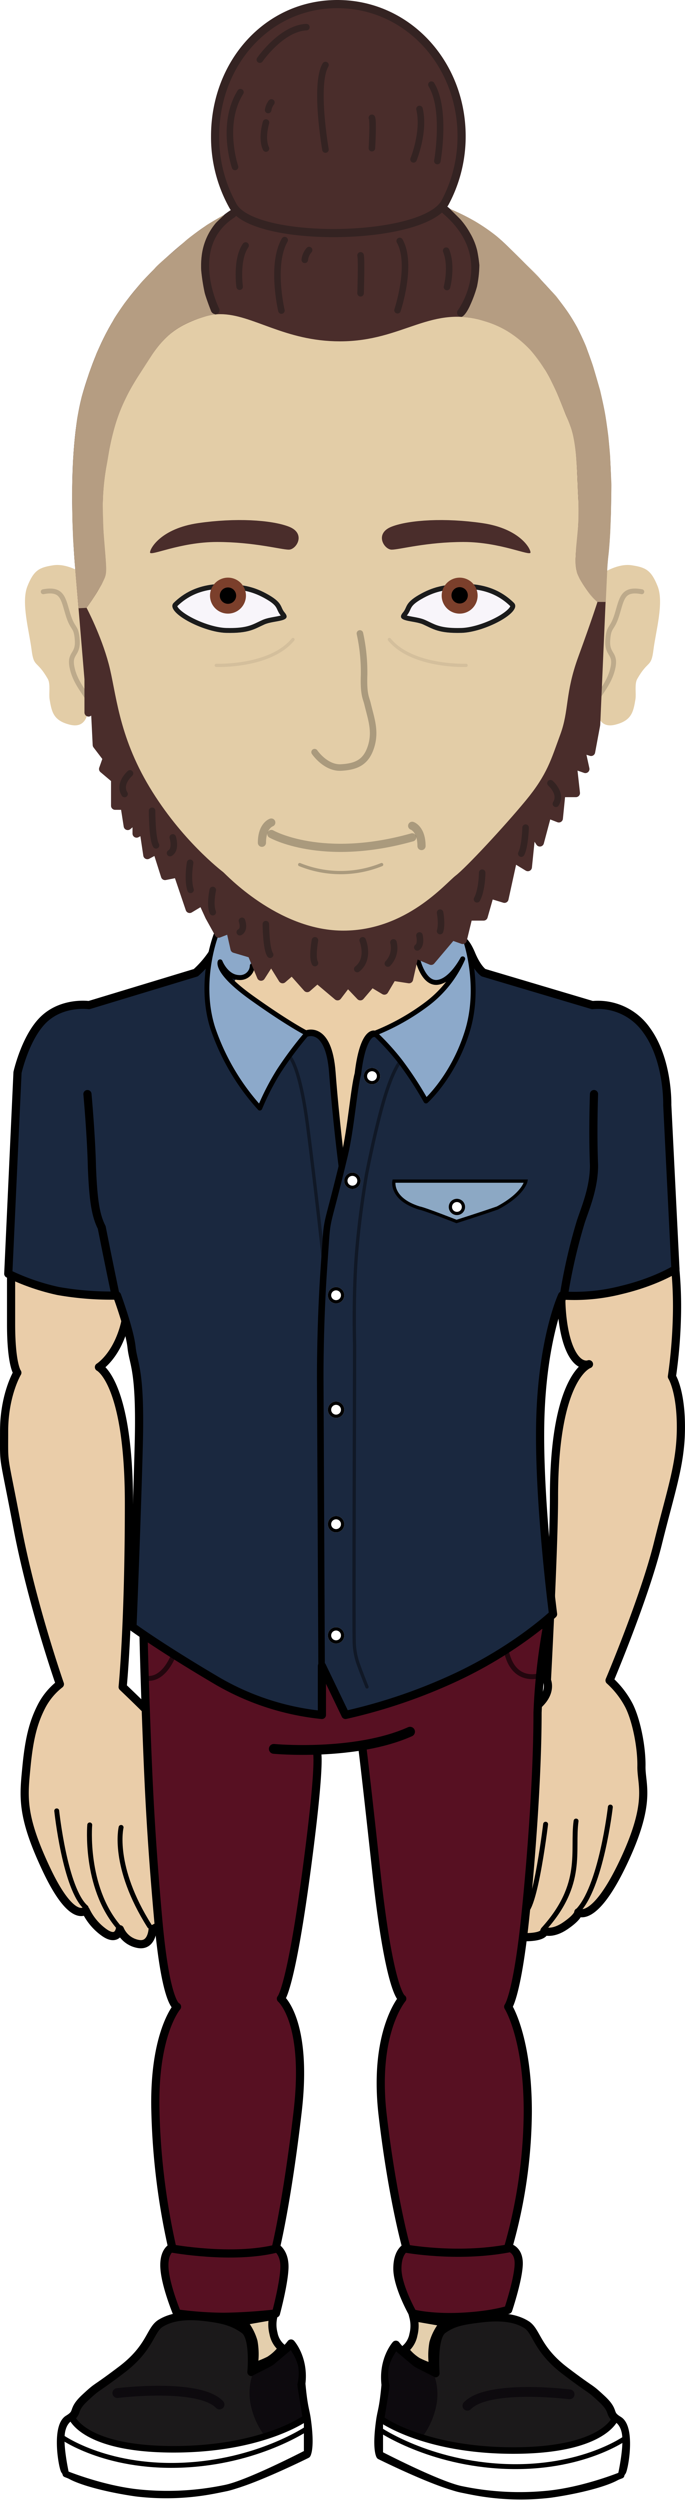 <svg xmlns="http://www.w3.org/2000/svg" xmlns:xlink="http://www.w3.org/1999/xlink" width="209.735" height="764.364" viewBox="0 0 209.735 764.364"><defs><filter id="a" x="61.201" y="190.324" width="33.708" height="18.127" filterUnits="userSpaceOnUse"><feOffset dy="1" input="SourceAlpha"/><feGaussianBlur stdDeviation="1.5" result="b"/><feFlood flood-opacity="0.478"/><feComposite operator="in" in2="b"/><feComposite in="SourceGraphic"/></filter><filter id="c" x="114.016" y="190.324" width="33.708" height="18.127" filterUnits="userSpaceOnUse"><feOffset dy="1" input="SourceAlpha"/><feGaussianBlur stdDeviation="1.5" result="d"/><feFlood flood-opacity="0.478"/><feComposite operator="in" in2="d"/><feComposite in="SourceGraphic"/></filter><filter id="e" x="72.379" y="244.283" width="64.377" height="25.211" filterUnits="userSpaceOnUse"><feOffset dy="1" input="SourceAlpha"/><feGaussianBlur stdDeviation="3" result="f"/><feFlood flood-opacity="0.8"/><feComposite operator="in" in2="f"/><feComposite in="SourceGraphic"/></filter><filter id="g" x="69.947" y="240.917" width="23.685" height="27.006" filterUnits="userSpaceOnUse"><feOffset dy="1" input="SourceAlpha"/><feGaussianBlur stdDeviation="3" result="h"/><feFlood flood-opacity="0.4"/><feComposite operator="in" in2="h"/><feComposite in="SourceGraphic"/></filter><filter id="i" x="115.625" y="241.917" width="23.685" height="27.006" filterUnits="userSpaceOnUse"><feOffset dy="1" input="SourceAlpha"/><feGaussianBlur stdDeviation="3" result="j"/><feFlood flood-opacity="0.4"/><feComposite operator="in" in2="j"/><feComposite in="SourceGraphic"/></filter><filter id="k" x="107.768" y="163.517" width="65" height="45" filterUnits="userSpaceOnUse"><feOffset dy="4" input="SourceAlpha"/><feGaussianBlur stdDeviation="5" result="l"/><feFlood flood-color="#1621b2" flood-opacity="0.169"/><feComposite operator="in" in2="l"/><feComposite in="SourceGraphic"/></filter><filter id="m" x="37.768" y="163.517" width="65" height="45" filterUnits="userSpaceOnUse"><feOffset dy="4" input="SourceAlpha"/><feGaussianBlur stdDeviation="5" result="n"/><feFlood flood-color="#1621b2" flood-opacity="0.169"/><feComposite operator="in" in2="n"/><feComposite in="SourceGraphic"/></filter></defs><g transform="translate(-775.602 -131.483)"><path d="M784.226,303.89s4.548-3.046,8.8-2.391,5.949,1.442,7.933,6.422-.567,13.761-1.275,19.4-1.558,2.982-4.958,8.912c-.908,1.583-.275,4.548-.567,6.291-.643,3.81-1.145,6.483-6.233,7.732-6.941,1.7-5.573-8.006-5.573-8.006Z" transform="translate(176 2.81)" fill="#e3cda7"/><path d="M802.542,310.138c-5.956-1.141-6.1,2.139-7.594,6.989s-2.531,3.28-2.829,7.845,2.457,3.78,1.638,8.13-3.581,7.432-5.032,9.928" transform="translate(169.569 2.265)" fill="none" stroke="rgba(0,0,0,0.17)" stroke-linecap="round" stroke-width="1.5"/><path d="M799.723,303.89s-4.548-3.046-8.8-2.391-5.949,1.442-7.933,6.422.567,13.761,1.275,19.4,1.558,2.982,4.958,8.912c.908,1.583.275,4.548.567,6.291.643,3.81,1.145,6.483,6.233,7.732,6.941,1.7,5.573-8.006,5.573-8.006Z" transform="translate(1 2.81)" fill="#e3cda7"/><path d="M788.725,310.138c5.956-1.141,6.1,2.139,7.594,6.989s2.531,3.28,2.829,7.845-2.457,3.78-1.638,8.13,3.581,7.432,5.032,9.928" transform="translate(0.112 2.265)" fill="none" stroke="rgba(0,0,0,0.17)" stroke-linecap="round" stroke-width="1.5"/><path d="M777.993,560.224v16.012c0,12.6,1.922,14.945,1.922,14.945s-4.057,6.725-4.057,17.934-.427,5.551,4.057,29.25S792.938,686.4,792.938,686.4a20.577,20.577,0,0,0-5.765,7.046c-2.3,4.59-3.629,9.394-4.483,18.361s-1.708,14.731,6.191,31.384,11.956,12.383,11.956,12.383a17.423,17.423,0,0,0,5.764,6.832c4.084,2.812,4.7-1.067,4.7-1.067a7.543,7.543,0,0,0,5.551,4.483c4.27.854,4.483-4.483,4.483-4.483l4.057-2.135V699.212a28.747,28.747,0,0,1-5.977-4.91c-3.8-3.779-7.259-7.046-7.259-7.046s1.922-19,1.922-56.15-9.181-41.633-9.181-41.633,3.571-2.2,6.192-8.113,2.348-10.035,2.348-10.035l-1.281-4.484Z" transform="translate(1 -40)" fill="#eacda9" stroke="#000" stroke-linejoin="round" stroke-width="2.5"/><path d="M791.972,725.142s2.527,24,8.969,29.562" transform="translate(1 -40)" fill="none" stroke="#000" stroke-linecap="round" stroke-width="1.5"/><path d="M802.078,729.438s-1.642,18.823,8.717,31.078" transform="translate(1 -40)" fill="none" stroke="#000" stroke-linecap="round" stroke-width="1.5"/><path d="M811.68,730.2s-2.906,11.875,8.717,30.193" transform="translate(1 -40)" fill="none" stroke="#000" stroke-linecap="round" stroke-width="1.5"/><g transform="translate(934.847 518.224)"><path d="M823.244,560.224a121.193,121.193,0,0,1,.6,16.459,154.672,154.672,0,0,1-1.516,17.686s2.754,4.242,2.754,15.45-2.956,19.051-7.062,35.638-14.781,41.8-14.781,41.8a27.459,27.459,0,0,1,5.97,7.721c2.3,4.59,3.888,12.828,3.79,18.561s3.3,10.787-5.636,29.542-13.7,15.062-13.7,15.062.2,1.269-3.887,4.081-6.511,1.653-6.511,1.653.292,1.555-4.372,1.846-5.248-1.846-5.248-1.846l2.2-4.671V699.212a28.747,28.747,0,0,0,5.977-4.91c3.8-3.779,2.23-7.046,2.23-7.046s2.172-40.93,2.172-56.049c0-37.149,10.713-40.628,10.713-40.628s-3.191,1.366-5.811-4.548-2.653-14.781-2.653-14.781l.609-4.408Z" transform="translate(-775.847 -560.224)" fill="#eacda9" stroke="#000" stroke-linejoin="round" stroke-width="2.5"/><path d="M961.48,723.977s-2.818,24.78-10.2,31.972" transform="translate(-933.847 -558.224)" fill="none" stroke="#000" stroke-linecap="round" stroke-width="1.5"/><path d="M950.984,728.252c-1.263,9.135,2.624,19.241-10.009,33.138" transform="translate(-933.847 -558.224)" fill="none" stroke="#000" stroke-linecap="round" stroke-width="1.5"/><path d="M941.655,729.224s-3.887,32.36-7.58,26.044" transform="translate(-933.847 -558.224)" fill="none" stroke="#000" stroke-linecap="round" stroke-width="1.5"/></g><path d="M818.528,670.556s.246,11.578.886,28.658,1.281,32.879,3.63,59.14,5.765,26.672,5.765,26.672-7.259,8.343-6.619,32.041a212.163,212.163,0,0,0,5.124,41.534s-2.763,1-2.349,6.5,3.843,13.7,3.843,13.7a110.993,110.993,0,0,0,14.3,1.034,159.632,159.632,0,0,0,15.98-1.034s2.348-8.647,2.594-13.7-2.594-6.5-2.594-6.5,3.448-13.993,6.651-41.534-5.124-34.5-5.124-34.5,2.989-2.645,7.9-39.58,2.916-36.409,2.916-36.409l14.023-1.39s.355,1.717,4.411,38.866,7.9,38.513,7.9,38.513-8.967,10.379-5.978,35.786S899,858.6,899,858.6s-2.727,1.051-2.727,6.5,4.7,13.7,4.7,13.7,5.337,1.461,14.732,1.034,14.5-2.135,14.5-2.135,3.054-9.1,3.218-13.878-3.218-5.222-3.218-5.222a153.334,153.334,0,0,0,5.994-41.534c0-22.631-5.994-32.041-5.994-32.041s2.364-2.973,4.713-22.829c1.379-11.655,4.27-43.341,4.27-67.039a187.169,187.169,0,0,1,3.006-26.9Z" transform="translate(1 -40)" fill="#571022" stroke="#000" stroke-linejoin="round" stroke-width="2.5"/><path d="M827.068,858.929s18.722,3.449,32.354,0" transform="translate(1 -40)" fill="none" stroke="#000" stroke-linecap="round" stroke-width="2.5"/><path d="M898.508,858.929s15.766,2.956,31.7,0" transform="translate(1 -40)" fill="none" stroke="#000" stroke-linecap="round" stroke-width="2.5"/><path d="M858.436,706.194s24.8,2.3,41.715-5.255" transform="translate(1 -40)" fill="none" stroke="#000" stroke-linecap="round" stroke-width="3"/><path d="M818.839,684.434s5.331,2.206,9.218-7.586" transform="translate(1 -40)" fill="none" stroke="rgba(0,0,0,0.6)" stroke-linecap="round" stroke-width="1.5"/><path d="M939.64,683.837s-7.993,2.564-10.063-7.844" transform="translate(1 -40)" fill="none" stroke="rgba(0,0,0,0.6)" stroke-linecap="round" stroke-width="1.5"/><path d="M842.124,455.929c-.969,1-1.67,5.658-2.653,7.327a30.6,30.6,0,0,1-4.913,5.623l-32.722,9.912s-7.82-1.133-13.6,4.141-8.273,16.45-8.273,16.45l-2.83,61.54A67.661,67.661,0,0,0,792.4,566.2a93.444,93.444,0,0,0,18.041,1.387s3.886,10.547,4.441,15.821,2.775,6.661,2.22,29.143-1.944,56.342-1.944,56.342,8.327,6.107,25.258,16.1a79.536,79.536,0,0,0,32.75,10.824V680.824l7.217,14.988a165.834,165.834,0,0,0,34.693-11.934C933.116,675.274,943.94,665,943.94,665s-4.649-35.665-3.886-60.228,6.66-37.192,6.66-37.192a58.271,58.271,0,0,0,18.041-1.665c10.547-2.5,16.653-6.384,16.653-6.384l-2.5-50.236s.39-13.655-6.344-22.852a18.178,18.178,0,0,0-16.587-7.656l-33.339-9.912s-1.862-1.172-3.728-5.633-3.3-4.47-3.3-4.47-8.865-.942-29.586-1.247C867.459,457.257,843.93,454.216,842.124,455.929Z" transform="translate(1 -40)" fill="#1a283f" stroke="#000" stroke-linecap="round" stroke-linejoin="round" stroke-width="2.5"/><path d="M846.445,471.342l15.93-18.722,37.116,1.478,13.3,17.244s-4.188,5.994-8.868,9.361a53.579,53.579,0,0,1-11.5,5.748c-.821.493-4.64.328-6.077,3.285s-1.478,8.54-1.478,8.54l-5.42,27.919-3.449-27.1s.082-6.4-1.807-9.361-4.763-2.628-6.4-3.285-7.473-1.765-12.974-5.748a31.063,31.063,0,0,1-8.376-9.361" transform="translate(1 -40)" fill="#ebcfa8"/><path d="M956.475,505.992s-.427,11.315,0,21.777c0,7.045-2.724,13.208-4.056,17.293a168.219,168.219,0,0,0-5.124,22.2" transform="translate(1 -40)" fill="none" stroke="#000" stroke-linecap="round" stroke-width="2.5"/><path d="M947.295,505.992s1.168,12.6,1.381,22.631c.427,10.248,1.168,14.518,2.989,18.147,2.022,10.248,4.27,20.923,4.27,20.923" transform="translate(-144.92 -40)" fill="none" stroke="#000" stroke-linecap="round" stroke-width="2.5"/><path d="M889.088,487.555s-3.381-.675-4.9,12.21c-1.275,4.787-2.151,16.832-4.043,24.761-6.347,26.606-5.053,16.044-6.317,33.857s-1.177,34.235-1.177,34.235l.419,89.19" transform="translate(1 -40)" fill="none" stroke="#000" stroke-linecap="round" stroke-width="2"/><path d="M868.274,487.549s6.948-3.2,8.085,11.838,2.906,28.551,2.906,28.551" transform="translate(1 -40)" fill="none" stroke="#000" stroke-linecap="round" stroke-width="2"/><path d="M862.969,494.208s3.285,2.021,5.811,21.476,4.8,40.552,4.8,40.552" transform="translate(1 -40)" fill="none" stroke="rgba(0,0,0,0.4)" stroke-linecap="round" stroke-width="1"/><path d="M897.2,495.976s-2.274,2.4-5.053,11.875-5.306,22.613-5.306,22.613-2.211,12.475-3.158,25.266-.505,27.035-.505,27.035l-.126,46.364s-.126,39.668,0,43.711a21.715,21.715,0,0,0,1.39,7.833c.758,2.148,2.527,6.569,2.527,6.569" transform="translate(1 -40)" fill="none" stroke="rgba(0,0,0,0.4)" stroke-linecap="round" stroke-width="1"/><g transform="translate(887 458)" fill="#fff" stroke="#000" stroke-width="1"><circle cx="2.5" cy="2.5" r="2.5" stroke="none"/><circle cx="2.5" cy="2.5" r="2" fill="none"/></g><g transform="translate(881 490)" fill="#fff" stroke="#000" stroke-width="1"><circle cx="2.5" cy="2.5" r="2.5" stroke="none"/><circle cx="2.5" cy="2.5" r="2" fill="none"/></g><g transform="translate(876 525)" fill="#fff" stroke="#000" stroke-width="1"><circle cx="2.5" cy="2.5" r="2.5" stroke="none"/><circle cx="2.5" cy="2.5" r="2" fill="none"/></g><g transform="translate(876 560)" fill="#fff" stroke="#000" stroke-width="1"><circle cx="2.5" cy="2.5" r="2.5" stroke="none"/><circle cx="2.5" cy="2.5" r="2" fill="none"/></g><g transform="translate(876 595)" fill="#fff" stroke="#000" stroke-width="1"><circle cx="2.5" cy="2.5" r="2.5" stroke="none"/><circle cx="2.5" cy="2.5" r="2" fill="none"/></g><g transform="translate(876 629)" fill="#fff" stroke="#000" stroke-width="1"><circle cx="2.5" cy="2.5" r="2.5" stroke="none"/><circle cx="2.5" cy="2.5" r="2" fill="none"/></g><path d="M895.223,532.6h40.4s-.657,3.942-8.7,8.212c-5.447,1.89-12.548,4.132-12.548,4.132s-9.623-3.8-11.429-4.132C894.073,538.02,895.223,532.6,895.223,532.6Z" transform="translate(1 -40)" fill="#8ca8c4" stroke="#000" stroke-width="1"/><g transform="translate(913 498)" fill="#fff" stroke="#000" stroke-width="1"><circle cx="2.5" cy="2.5" r="2.5" stroke="none"/><circle cx="2.5" cy="2.5" r="2" fill="none"/></g><path d="M917.262,459.36s4.7,13.694.4,27.519S905.033,508.1,905.033,508.1a109.009,109.009,0,0,0-7.833-12,74.408,74.408,0,0,0-7.9-8.667,68.764,68.764,0,0,0,15.729-8.767,34.908,34.908,0,0,0,11.243-14.023s-3.537,6.822-7.833,7.2-6-7.2-6-7.2l-50.587,2.1a3.751,3.751,0,0,1-4.1,3.615c-3.962-.149-5.753-4.8-5.753-4.8s-1.495,3.065,9.854,11.138,16.751,10.741,16.751,10.741a112.689,112.689,0,0,0-8.591,11.46,77.436,77.436,0,0,0-5.862,11.368,69.7,69.7,0,0,1-14.4-24.449c-4.56-14.278,1-28.5,1-28.5l4.853-1.76,65.6,1.76Z" transform="translate(1 -40)" fill="#8ca9ca" stroke="#000" stroke-linejoin="round" stroke-width="1.5"/><path d="M799.8,304.281s-3.1-34.067,2.516-52.843,13.136-31.227,32.831-46.857S881.6,189.542,881.6,189.542s31.386,1.018,48.465,18.053,22.1,21.137,28.067,43.842,2.129,52.843,2.129,52.843l-2.129,48.778-1.549,8.323-3.1-.968,1.355,6.194-3.871-1.355.968,8.71h-4.452l-.774,7.743-3.484-1.355-2.323,8.71-2.516-3.871-1.161,11.42-4.452-2.71-2.71,12.388-4.452-1.355-1.936,6.775h-4.646l-1.742,7.162L914,417.708l-6.388,7.549-5.033-2.129-1.742,7.743-5.033-.774-2.516,4.258-3.871-2.323-3.484,4.065-3.871-4.065-3.1,4.065-6.194-5.226-3.1,2.71-4.646-5.226-2.9,2.516-3.484-5.613-3.1,4.839-2.9-6.968-5.226-1.548-1.355-6-3.484,1.355-2.9-5.226-2.129-4.645-3.871,2.323L830,398.546l-3.871.774-2.516-7.936-2.9,1.548-1.161-7.742-2.129,1.161v-4.646l-2.71,2.323-.968-6.194h-2.9V369.7l-3.678-3.1,1.161-3.291-3.1-4.065-.574-11.685-1.942,1.762V339.122Z" fill="#4a2d2b" stroke="#4a2d2b" stroke-linejoin="round" stroke-width="2.5"/><g transform="translate(-0.125)" fill="#e3cda7" stroke-linejoin="round"><path d="M 880.852 414.766 C 880.663 414.766 880.472 414.764 880.284 414.762 C 876.25 414.7 872.062 413.896 867.837 412.371 C 864.346 411.111 860.797 409.349 857.288 407.134 C 851.075 403.211 846.794 399.034 845.387 397.661 C 845.068 397.35 844.963 397.247 844.862 397.167 C 844.838 397.147 844.802 397.119 844.754 397.082 C 841.74 394.705 831.235 385.84 822.609 371.544 C 815.305 359.44 813.316 349.261 811.719 341.081 C 811.23 338.577 810.768 336.212 810.203 334.096 C 808.214 326.643 804.813 319.625 803.698 317.424 C 804.919 315.719 808.177 310.999 809.133 307.889 C 809.638 306.25 809.404 303.497 809.049 299.329 C 808.54 293.337 807.842 285.131 809.175 276.346 C 810.318 268.808 811.433 263.777 812.902 259.524 C 814.337 255.37 816.18 251.699 819.263 246.855 C 819.578 246.359 819.885 245.875 820.184 245.402 C 825.358 237.229 828.208 232.726 838.795 229.45 C 840.23 229.005 841.674 228.789 843.209 228.789 C 847.229 228.789 851.318 230.287 856.053 232.022 C 862.551 234.402 869.916 237.099 879.818 237.099 C 888.595 237.099 895.214 234.831 901.055 232.83 C 905.935 231.157 910.546 229.577 915.687 229.577 C 918.585 229.577 921.481 230.069 924.541 231.08 C 927.846 232.172 930.878 233.795 933.551 235.902 C 935.855 237.717 937.971 239.956 939.839 242.554 C 943.299 247.367 945.384 252.65 946.906 256.507 C 947.445 257.873 947.911 259.053 948.365 260.044 C 950.748 265.245 950.966 270.529 951.295 278.529 C 951.373 280.422 951.454 282.38 951.57 284.552 C 951.845 289.686 951.427 293.913 951.091 297.309 C 950.658 301.684 950.316 305.14 951.687 308.054 C 953.468 311.838 956.071 314.722 957.226 315.895 C 956.633 317.706 954.892 322.916 951.644 331.794 C 949.311 338.172 948.686 342.596 948.134 346.5 C 947.686 349.671 947.299 352.409 946.095 355.658 C 945.751 356.587 945.434 357.467 945.127 358.319 C 942.982 364.27 941.432 368.569 935.73 375.459 C 929.008 383.581 917.498 395.903 914.495 398.191 C 913.983 398.582 913.33 399.196 912.428 400.046 C 910.061 402.273 906.101 406.001 900.777 409.123 C 894.391 412.867 887.687 414.766 880.852 414.766 Z" stroke="none"/><path d="M 843.209 230.039 C 841.801 230.039 840.478 230.237 839.165 230.644 C 834.345 232.135 831.003 233.937 828.327 236.486 C 825.758 238.934 823.764 242.084 821.24 246.071 C 820.94 246.545 820.633 247.03 820.317 247.526 C 814.573 256.552 812.536 262.517 810.411 276.534 C 809.1 285.172 809.791 293.293 810.295 299.223 C 810.662 303.536 810.904 306.386 810.328 308.257 C 809.411 311.24 806.635 315.427 805.152 317.538 C 806.528 320.322 809.566 326.862 811.411 333.774 C 811.987 335.931 812.453 338.316 812.946 340.842 C 814.524 348.924 816.489 358.984 823.679 370.899 C 832.196 385.013 842.556 393.757 845.528 396.1 C 845.578 396.14 845.617 396.17 845.643 396.191 C 845.796 396.314 845.932 396.446 846.26 396.766 C 847.644 398.116 851.854 402.224 857.956 406.077 C 861.388 408.244 864.856 409.966 868.261 411.195 C 872.356 412.673 876.408 413.453 880.303 413.512 C 880.485 413.514 880.67 413.516 880.852 413.516 C 887.462 413.516 893.953 411.675 900.145 408.045 C 905.347 404.995 909.243 401.327 911.571 399.135 C 912.501 398.26 913.173 397.627 913.737 397.197 C 916.628 394.995 928.224 382.569 934.767 374.662 C 937.34 371.553 939.208 368.794 940.646 365.978 C 941.975 363.377 942.891 360.836 943.951 357.895 C 944.259 357.041 944.577 356.158 944.923 355.224 C 946.08 352.101 946.458 349.424 946.896 346.325 C 947.457 342.36 948.092 337.866 950.47 331.365 C 953.36 323.465 955.054 318.479 955.804 316.215 C 954.442 314.751 952.173 312.022 950.556 308.586 C 949.038 305.36 949.395 301.753 949.847 297.186 C 950.196 293.657 950.592 289.658 950.322 284.619 C 950.205 282.439 950.124 280.477 950.046 278.581 C 949.723 270.729 949.509 265.542 947.228 260.565 C 946.76 259.544 946.289 258.349 945.743 256.966 C 944.245 253.17 942.193 247.971 938.824 243.284 C 937.024 240.78 934.99 238.627 932.778 236.883 C 930.219 234.867 927.315 233.313 924.149 232.267 C 921.217 231.298 918.449 230.827 915.687 230.827 C 910.754 230.828 906.447 232.303 901.46 234.012 C 895.528 236.045 888.804 238.349 879.818 238.349 C 869.694 238.349 861.892 235.491 855.623 233.195 C 851 231.502 847.007 230.039 843.209 230.039 M 843.209 227.539 C 853.035 227.539 862.785 235.849 879.818 235.849 C 899.593 235.849 907.716 224.203 924.933 229.893 C 942.151 235.583 946.448 252.862 949.501 259.523 C 952.554 266.184 952.194 272.829 952.818 284.486 C 953.443 296.142 950.598 302.804 952.818 307.522 C 955.039 312.24 958.653 315.542 958.653 315.542 C 958.653 315.542 956.981 320.844 952.818 332.224 C 948.655 343.603 950.043 348.599 947.267 356.093 C 944.492 363.586 943.354 368.207 936.693 376.256 C 930.032 384.305 918.379 396.803 915.253 399.185 C 912.157 401.544 900.161 416.016 880.852 416.016 C 880.656 416.016 880.461 416.014 880.265 416.011 C 860.611 415.714 844.826 398.739 844.081 398.143 C 843.337 397.548 831.253 388.288 821.539 372.19 C 811.824 356.093 811.34 343.199 808.996 334.418 C 806.651 325.638 802.234 317.312 802.234 317.312 C 802.234 317.312 806.829 311.13 807.939 307.522 C 809.049 303.914 805.718 290.8 807.939 276.159 C 810.159 261.518 812.38 255.343 818.208 246.184 C 824.037 237.025 826.768 231.864 838.425 228.255 C 840.042 227.755 841.627 227.539 843.209 227.539 Z" stroke="none" fill="#e3cda7"/></g><path d="M836.27,291.424c-11.315,1.655-14.731,7.686-14.731,8.967s9.18-3.2,20.5-3.2,19.642,2.348,21.99,2.348,5.391-4.964,0-7.045S847.586,289.77,836.27,291.424Z" fill="#4a2d2b"/><path d="M852.3,291.424c11.315,1.655,14.731,7.686,14.731,8.967s-9.18-3.2-20.5-3.2-19.642,2.348-21.99,2.348-5.391-4.964,0-7.045S840.985,289.77,852.3,291.424Z" transform="translate(71)" fill="#4a2d2b"/><g transform="matrix(1, 0, 0, 1, 775.6, 131.48)" filter="url(#a)"><path d="M841.821,333.91s16.439.641,23.485-7.9" transform="translate(-775.6 -131.48)" fill="none" stroke="rgba(0,0,0,0.07)" stroke-linecap="round" stroke-width="1"/></g><g transform="matrix(1, 0, 0, 1, 775.6, 131.48)" filter="url(#c)"><path d="M865.306,333.91s-16.439.641-23.485-7.9" transform="translate(-722.6 -131.48)" fill="none" stroke="rgba(0,0,0,0.07)" stroke-linecap="round" stroke-width="1"/></g><path d="M867.366,395.83a33.433,33.433,0,0,0,25.083,0" fill="none" stroke="rgba(0,0,0,0.25)" stroke-linecap="round" stroke-width="1"/><g transform="matrix(1, 0, 0, 1, 775.6, 131.48)" filter="url(#e)"><path d="M858.686,385.472s15.413,8.809,43.13,1.021" transform="translate(-775.6 -131.48)" fill="none" stroke="rgba(0,0,0,0.25)" stroke-linecap="round" stroke-width="2.5"/></g><g transform="matrix(1, 0, 0, 1, 775.6, 131.48)" filter="url(#g)"><path d="M858.662,381.971s-2.863.916-2.863,6.185" transform="translate(-775.6 -131.48)" fill="none" stroke="rgba(0,0,0,0.25)" stroke-linecap="round" stroke-width="2.5"/></g><g transform="matrix(1, 0, 0, 1, 775.6, 131.48)" filter="url(#i)"><path d="M855.8,381.971s2.863.916,2.863,6.185" transform="translate(-729.6 -130.48)" fill="none" stroke="rgba(0,0,0,0.25)" stroke-linecap="round" stroke-width="2.5"/></g><path d="M885.8,325.157a55.488,55.488,0,0,1,1.281,12.6c-.214,6.191.6,7.021,1.067,8.967,1.067,4.483,2.562,8.273,1.068,13.023s-4.43,6.138-9.18,6.4-8.113-4.7-8.113-4.7" fill="none" stroke="rgba(0,0,0,0.25)" stroke-linecap="round" stroke-width="2"/><path d="M846.563,225.344s-9.885-19.771,5.193-29.464" transform="translate(-5 1)" fill="none" stroke="#342322" stroke-linecap="round" stroke-width="2.5"/><path d="M840.795,226.087s12.461-16.637-4.771-31.284" transform="translate(76 1)" fill="none" stroke="#342322" stroke-linecap="round" stroke-width="2.5"/><path d="M38.976,0c21.39,0,38.049,18.081,38.049,40.385a42.76,42.76,0,0,1-5,20.186C65.661,72.557,13.684,73.3,7.074,61.809A43.092,43.092,0,0,1,1.555,40.385C1.555,18.081,17.586,0,38.976,0Z" transform="translate(839.908 132.733)" fill="#4a2d2b" stroke="#342322" stroke-width="2.5"/><path d="M842.565,222.53s-4.474-13.09,1.657-22.866" transform="translate(5 -40)" fill="none" stroke="#342322" stroke-linecap="round" stroke-width="2"/><path d="M847.039,216.9s-1.491-2.485,0-7.953" transform="translate(10 -40)" fill="none" stroke="#342322" stroke-linecap="round" stroke-width="2"/><path d="M846.707,206.126a5.052,5.052,0,0,1,.994-2.32" transform="translate(11 -41)" fill="none" stroke="#342322" stroke-linecap="round" stroke-width="2"/><path d="M867.254,220.21s-3.48-19.884,0-25.849" transform="translate(8 -43)" fill="none" stroke="#342322" stroke-linecap="round" stroke-width="2"/><path d="M887.469,207.783s.5-8.285,0-9.279" transform="translate(2 -31)" fill="none" stroke="#342322" stroke-linecap="round" stroke-width="2"/><path d="M901.221,220.21s3.48-8.451,1.823-15.41" transform="translate(1 -40)" fill="none" stroke="#342322" stroke-linecap="round" stroke-width="2"/><path d="M908.512,217.725s2.817-15.741-1.823-23.363" transform="translate(1 -37)" fill="none" stroke="#342322" stroke-linecap="round" stroke-width="2"/><path d="M855.164,149.722s6.628-9.61,14.25-9.942" fill="none" stroke="#342322" stroke-linecap="round" stroke-width="2"/><path d="M857.975,261.137s-1.16-8.285,1.823-12.593" transform="translate(-9 -42)" fill="none" stroke="#342322" stroke-linecap="round" stroke-width="2"/><path d="M864.768,266.439s-3.314-14.084.994-21.54" transform="translate(-3 -40)" fill="none" stroke="#342322" stroke-linecap="round" stroke-width="2"/><path d="M866.922,240.922a5.425,5.425,0,0,1,1.326-2.983" transform="translate(2 -30)" fill="none" stroke="#342322" stroke-linecap="round" stroke-width="2"/><path d="M881.006,258.155s.331-10.107,0-11.6" transform="translate(5 -37)" fill="none" stroke="#342322" stroke-linecap="round" stroke-width="2"/><path d="M901.884,265.114s1.16-14.747-4.474-20.712" transform="translate(86.356 -249.089) rotate(14)" fill="none" stroke="#342322" stroke-linecap="round" stroke-width="2"/><path d="M911.329,258.155s.663-6.462-1.988-10.936" transform="translate(52.737 -178.302) rotate(9)" fill="none" stroke="#342322" stroke-linecap="round" stroke-width="2"/><g transform="matrix(1, 0, 0, 1, 775.6, 131.48)" filter="url(#k)"><g transform="translate(-703.6 -132.43)" fill="#f8f5fa"><path d="M860.921,312.717c-2.888-2.812-7.872-6.222-16.956-5.715a24.336,24.336,0,0,0-12.112,3.319c-4.379,2.535-3.5,3.771-4.845,5.347-2.562,3,3.172,2.362,6.149,3.687s4.658,2.765,11.739,2.581S863.809,315.528,860.921,312.717Z" stroke="none"/><path d="M 845.743 308.451 C 845.191 308.451 844.621 308.467 844.048 308.499 C 839.701 308.742 836.59 309.311 832.604 311.618 C 829.99 313.132 829.609 313.98 829.205 314.877 C 828.971 315.396 828.707 315.984 828.162 316.626 C 828.697 316.778 829.492 316.919 830.033 317.016 C 831.253 317.233 832.635 317.48 833.767 317.984 C 834.231 318.19 834.66 318.397 835.074 318.597 C 837.138 319.592 838.92 320.451 843.706 320.451 C 844.075 320.451 844.462 320.446 844.857 320.436 C 847.553 320.365 851.331 319.289 854.715 317.628 C 856.299 316.85 857.641 316.017 858.597 315.219 C 859.554 314.419 859.792 313.932 859.849 313.767 C 858.269 312.234 856.581 311.072 854.691 310.217 C 852.1 309.045 849.09 308.451 845.744 308.451 L 845.743 308.451 M 845.744 306.951 C 853.71 306.951 858.227 310.095 860.921 312.717 C 863.809 315.528 851.977 321.751 844.896 321.935 C 837.816 322.12 836.134 320.679 833.157 319.354 C 830.18 318.029 824.446 318.663 827.008 315.667 C 828.356 314.091 827.474 312.855 831.853 310.32 C 836.232 307.785 839.659 307.242 843.965 307.002 C 844.576 306.968 845.169 306.951 845.744 306.951 Z" stroke="none" fill="rgba(0,0,0,0.89)"/></g></g><path d="M5.5,0A5.5,5.5,0,1,0,11,5.5,5.5,5.5,0,0,0,5.5,0Z" transform="matrix(1, -0.017, 0.017, 1, 910.745, 308.192)" fill="#7b3f2b"/><path d="M2.5,0A2.5,2.5,0,1,0,5,2.5,2.5,2.5,0,0,0,2.5,0Z" transform="matrix(1, -0.017, 0.017, 1, 913.797, 311.044)"/><g transform="matrix(1, 0, 0, 1, 775.6, 131.48)" filter="url(#m)"><g transform="translate(-773.6 -132.43)" fill="#f8f5fa"><path d="M826.812,312.717c2.888-2.812,7.872-6.222,16.956-5.715a24.336,24.336,0,0,1,12.112,3.319c4.379,2.535,3.5,3.771,4.845,5.347,2.562,3-3.172,2.362-6.149,3.687s-4.658,2.765-11.739,2.581S823.924,315.528,826.812,312.717Z" stroke="none"/><path d="M 841.988 308.451 C 838.642 308.451 835.632 309.045 833.041 310.217 C 831.151 311.072 829.464 312.234 827.883 313.767 C 827.94 313.932 828.178 314.419 829.135 315.219 C 830.091 316.017 831.434 316.85 833.018 317.628 C 836.402 319.289 840.179 320.365 842.875 320.436 C 843.271 320.446 843.658 320.451 844.026 320.451 C 848.812 320.451 850.594 319.592 852.658 318.597 C 853.073 318.397 853.501 318.19 853.965 317.984 C 855.097 317.48 856.48 317.233 857.7 317.016 C 858.241 316.919 859.035 316.778 859.57 316.626 C 859.026 315.984 858.761 315.396 858.528 314.877 C 858.124 313.98 857.742 313.132 855.128 311.618 C 851.142 309.311 848.031 308.742 843.684 308.499 C 843.111 308.467 842.541 308.451 841.988 308.451 M 841.988 306.951 C 842.563 306.951 843.156 306.968 843.768 307.002 C 848.074 307.242 851.501 307.785 855.879 310.32 C 860.258 312.855 859.376 314.091 860.724 315.667 C 863.286 318.663 857.552 318.029 854.575 319.354 C 851.598 320.679 849.917 322.119 842.836 321.935 C 835.756 321.751 823.924 315.528 826.812 312.717 C 829.505 310.095 834.023 306.951 841.988 306.951 Z" stroke="none" fill="rgba(0,0,0,0.89)"/></g></g><path d="M5.5,0A5.5,5.5,0,1,1,0,5.5,5.5,5.5,0,0,1,5.5,0Z" transform="matrix(1, 0.017, -0.017, 1, 839.997, 308)" fill="#7b3f2b"/><path d="M2.5,0A2.5,2.5,0,1,1,0,2.5,2.5,2.5,0,0,1,2.5,0Z" transform="matrix(1, 0.017, -0.017, 1, 842.944, 311.052)"/><path d="M822.186,418.384s-1.657,8.45-.828,10.6" transform="translate(-64.747 125.564) rotate(-11)" fill="none" stroke="#342322" stroke-linecap="round" stroke-width="2"/><path d="M826.494,425.509s1.16,3.645-.828,4.805" transform="translate(2 -38)" fill="none" stroke="#342322" stroke-linecap="round" stroke-width="2"/><path d="M839.75,440.587s-.994,4.474,0,6.794" transform="translate(1 -37)" fill="none" stroke="#342322" stroke-linecap="round" stroke-width="2"/><path d="M850.686,453.014s.994,2.651-.663,3.48" transform="translate(-1 -40)" fill="none" stroke="#342322" stroke-linecap="round" stroke-width="2"/><path d="M855.657,453.014s-.994,7.456,0,9.445" transform="translate(-53.38 84.508) rotate(-8)" fill="none" stroke="#342322" stroke-linecap="round" stroke-width="2"/><path d="M876.037,458.979s-.994,5.3,0,6.959" transform="translate(-4 -40)" fill="none" stroke="#342322" stroke-linecap="round" stroke-width="2"/><path d="M885.648,458.979s2.32,5.634-1.657,8.782" transform="translate(1 -40)" fill="none" stroke="#342322" stroke-linecap="round" stroke-width="2"/><path d="M890.784,461.63a6.874,6.874,0,0,1,.828,6.628" transform="translate(243.083 -342.087) rotate(22)" fill="none" stroke="#342322" stroke-linecap="round" stroke-width="2"/><path d="M905.034,456.494s.663,2.817-.663,3.645" transform="translate(-1 -39)" fill="none" stroke="#342322" stroke-linecap="round" stroke-width="2"/><path d="M908.348,451.523s.663,3.48,0,5.634" transform="translate(2 -41)" fill="none" stroke="#342322" stroke-linecap="round" stroke-width="2"/><path d="M921.438,438.273s.994,5.131,0,8.279" transform="translate(102.35 -207.732) rotate(11)" fill="none" stroke="#342322" stroke-linecap="round" stroke-width="2"/><path d="M933.534,422.526s-.166,5.8-1.326,7.953" transform="translate(3 -38)" fill="none" stroke="#342322" stroke-linecap="round" stroke-width="2"/><path d="M942.15,407.945s3.645,3.148,1.657,6.3" transform="translate(2 -37)" fill="none" stroke="#342322" stroke-linecap="round" stroke-width="2"/><path d="M944.4,407.945s-3.645,3.148-1.657,6.3" transform="translate(-129 -40)" fill="none" stroke="#342322" stroke-linecap="round" stroke-width="2"/><path d="M0,8.279S.994,3.148,0,0" transform="translate(833.952 403.548) rotate(179)" fill="none" stroke="#342322" stroke-linecap="round" stroke-width="2"/><path d="M798.688,357.406l2.406-.125,1.9-2.7,2.693-4.41.792-1.69a5.261,5.261,0,0,0,.449-1.347,9.591,9.591,0,0,0,.132-2.192c-.026-.9-.264-4.014-.264-4.014l-.555-6.945s-.29-8.028-.211-8.873a75.848,75.848,0,0,1,1.03-10.589c.9-4.463.871-6.153,2.192-10.959a51.465,51.465,0,0,1,3.713-10.1,57.348,57.348,0,0,1,4.222-7.449c3.09-4.772,3.536-5.458,3.536-5.458a30.665,30.665,0,0,1,6.8-7.69,27.741,27.741,0,0,1,7.9-4.016l2.38-.753,1.381-.325,1.151-.2a1.693,1.693,0,0,1-1.151-.913c-.284-.731-1.584-4.144-1.97-5.667a59.441,59.441,0,0,1-1.056-6.8,25.7,25.7,0,0,1,.162-4.631,19.042,19.042,0,0,1,4.347-9.953c.772-.792,2.465-2.343,2.465-2.343s-5.146,2.952-5.552,3.318-4.489,3.047-6.338,4.753-8.125,6.886-9.019,8-3.291,3.291-4.631,4.9-4.388,5.4-4.753,5.891-3.088,4.408-3.433,5.139-2.437,4.306-2.7,4.916-2.438,5.038-2.661,5.749-2.115,5.509-2.208,5.852-2.156,6.922-2.156,6.922-1.2,5.3-1.453,7.125-.812,6.953-.812,6.953-.453,5.828-.453,6.3-.234,8.422-.234,8.422l.078,8.735.219,5.984s.438,6.656.469,7.016.484,5.938.484,5.938Z" transform="translate(1 -40)" fill="rgba(227,205,167,0.7)" stroke="#b59d82" stroke-linejoin="round" stroke-width="0.1"/><path d="M842.03,357.469h-2.5a14.807,14.807,0,0,1-2.7-2.884c-1.422-1.93-2.7-4.123-2.7-4.123s-.731-1.544-.812-1.828-.137-.723-.269-1.462a9.955,9.955,0,0,1-.2-2.255c.026-.9.2-3.982.2-3.982l.655-6.947s.183-5.85-.04-9.08-.079-4.227-.528-10.481a53.665,53.665,0,0,0-1.17-8.52,16.536,16.536,0,0,0-.687-2.128c-.5-1.393-.92-2.421-2.231-5.561-.424-1.016-1.016-2.67-2.032-4.94-3.494-7.315-2.842-5.633-4.25-7.865a50.874,50.874,0,0,0-3.643-4.847,35.582,35.582,0,0,0-7.2-5.9,29.425,29.425,0,0,0-6.385-2.849l-2.894-.858-2.118-.378-2.425-.224s1.141-.406,2.573-3.695a37.711,37.711,0,0,0,2.021-5.54,34.855,34.855,0,0,0,.734-6.609,44.207,44.207,0,0,0-.662-4.4,19.629,19.629,0,0,0-2.218-5.44,23.524,23.524,0,0,0-2.979-4.2c-.772-.792-3.015-2.978-3.015-2.978a70.534,70.534,0,0,1,7.421,3.665,62.411,62.411,0,0,1,6.563,4.5c2.319,1.922,6.869,6.452,8.656,8.259s3.494,3.311,4.834,4.916,4.55,4.875,4.916,5.363,2.7,3.555,3.717,5.078,2.62,4.225,2.884,4.834,2.173,4.388,2.661,5.891,1.584,4.245,2.052,5.83,2.052,7.028,2.052,7.028,1.117,4.875,1.5,7.048,1,6.866,1,6.866.569,5.95.569,6.419.386,8.491.386,8.491l-.142,8.633-.223,6.033s-.244,4.509-.548,6.906-.447,6.094-.447,6.094Z" transform="translate(119 -42)" fill="rgba(227,205,167,0.7)" stroke="#b59d82" stroke-linejoin="round" stroke-width="0.1"/><g transform="translate(2 -1)"><path d="M846.813,882.186a16.2,16.2,0,0,1,3.4,6.219,22.023,22.023,0,0,1,0,7.677,30.289,30.289,0,0,0,4.859-1.944,14.439,14.439,0,0,0,3.984-3.693,7.556,7.556,0,0,1-2.721-4.567,10.863,10.863,0,0,1,0-5.345Z" transform="translate(1 -40)" fill="#e4cfad" stroke="#000" stroke-width="2.5"/><path d="M821.789,882.808c-3.285,2.021-3.032,7.454-12,14.238s-6.772,4.477-11.117,8.5-1.642,4.422-5.18,6.569S791.47,925,792.354,927.529s11.622,5.508,21.982,6.986a76.925,76.925,0,0,0,30.825-2.564c8.085-2.527,21.354-9.1,21.354-9.1s1.249-2,0-10.738c-.421-2.946-.979-3.573-1.647-10.865.92-7.742-3.158-12.254-3.158-12.254a24.174,24.174,0,0,1-5.18,4.927,56.074,56.074,0,0,1-6.948,3.79s1.011-10.612-2.148-12.886-6.05-3.214-12-3.916S825.074,880.786,821.789,882.808Z" transform="translate(1 -40)" fill="#1b191a" stroke="#000" stroke-linecap="round" stroke-linejoin="round" stroke-width="2.5"/><path d="M849.789,898.9a17.641,17.641,0,0,0-.546,8.163,23.8,23.8,0,0,0,3.91,9.479s3.2-1.028,6.2-2.317,5.831-2.841,5.831-2.841l-1.57-9.718a14.44,14.44,0,0,0,.3-5.606,13.663,13.663,0,0,0-2.317-5.008l-5.606,4.709Z" transform="translate(1 -40)" fill="#0d0a0e"/><path d="M794.552,911.485s3.449,9.854,31.2,9.854,40.894-9.854,40.894-9.854v11s-18.322,9.5-25.223,10.769a86.921,86.921,0,0,1-26.048,1.38c-11.27-1.093-22.633-5.745-22.633-5.745s-1.766-7.8-1.314-12.153S794.552,911.485,794.552,911.485Z" transform="translate(1 -40)" fill="#fff" stroke="#000" stroke-linejoin="round" stroke-width="2"/><path d="M791.324,917.462s13.216,9.621,36.733,8.746,38.774-11.37,38.774-11.37" transform="translate(1 -40)" fill="none" stroke="#000" stroke-linecap="round" stroke-width="1.5"/><path d="M808.525,904.149s24.975-3.11,31.291,3.5" transform="translate(1 -40)" fill="none" stroke="#0d0a0e" stroke-linecap="round" stroke-width="3"/></g><g transform="translate(891.457 839.913)"><path d="M859.058,882.186a16.2,16.2,0,0,0-3.4,6.219,22.023,22.023,0,0,0,0,7.677,30.289,30.289,0,0,1-4.859-1.944,14.439,14.439,0,0,1-3.984-3.693,7.556,7.556,0,0,0,2.721-4.567,10.863,10.863,0,0,0,0-5.345Z" transform="translate(-838.801 -880.534)" fill="#e4cfad" stroke="#000" stroke-width="2.5"/><path d="M836.542,882.808c3.285,2.021,3.032,7.454,12,14.238s6.772,4.477,11.117,8.5,1.642,4.422,5.18,6.569,2.021,12.886,1.137,15.413-11.622,5.508-21.982,6.986a76.925,76.925,0,0,1-30.825-2.564c-8.085-2.527-21.354-9.1-21.354-9.1s-1.249-2,0-10.738c.421-2.946.979-3.573,1.647-10.865-.92-7.742,3.158-12.254,3.158-12.254a24.174,24.174,0,0,0,5.18,4.927,56.074,56.074,0,0,0,6.948,3.79s-.914-11.019,2.244-13.293,5.953-2.807,11.9-3.51S833.258,880.786,836.542,882.808Z" transform="translate(-791.261 -880.534)" fill="#1b191a" stroke="#000" stroke-linecap="round" stroke-linejoin="round" stroke-width="2.5"/><path d="M864.436,898.9a17.641,17.641,0,0,1,.546,8.163,23.8,23.8,0,0,1-3.91,9.479s-3.2-1.028-6.2-2.317-5.831-2.841-5.831-2.841l1.57-9.718a14.44,14.44,0,0,1-.3-5.606,13.663,13.663,0,0,1,2.317-5.008l5.606,4.709Z" transform="translate(-847.155 -880.534)" fill="#0d0a0e"/><path d="M863.455,911.485s-3.449,9.854-31.2,9.854-40.894-9.854-40.894-9.854v11s18.322,9.5,25.223,10.769a86.921,86.921,0,0,0,26.048,1.38c11.27-1.093,22.633-5.745,22.633-5.745s1.766-7.8,1.314-12.153S863.455,911.485,863.455,911.485Z" transform="translate(-790.937 -880.534)" fill="#fff" stroke="#000" stroke-linejoin="round" stroke-width="2"/><path d="M866.832,917.462s-13.216,9.621-36.733,8.746-38.774-11.37-38.774-11.37" transform="translate(-791.085 -880.534)" fill="none" stroke="#000" stroke-linecap="round" stroke-width="1.5"/><path d="M839.817,904.149s-24.975-3.11-31.291,3.5" transform="translate(-781.271 -880.534)" fill="none" stroke="#0d0a0e" stroke-linecap="round" stroke-width="3"/></g></g></svg>